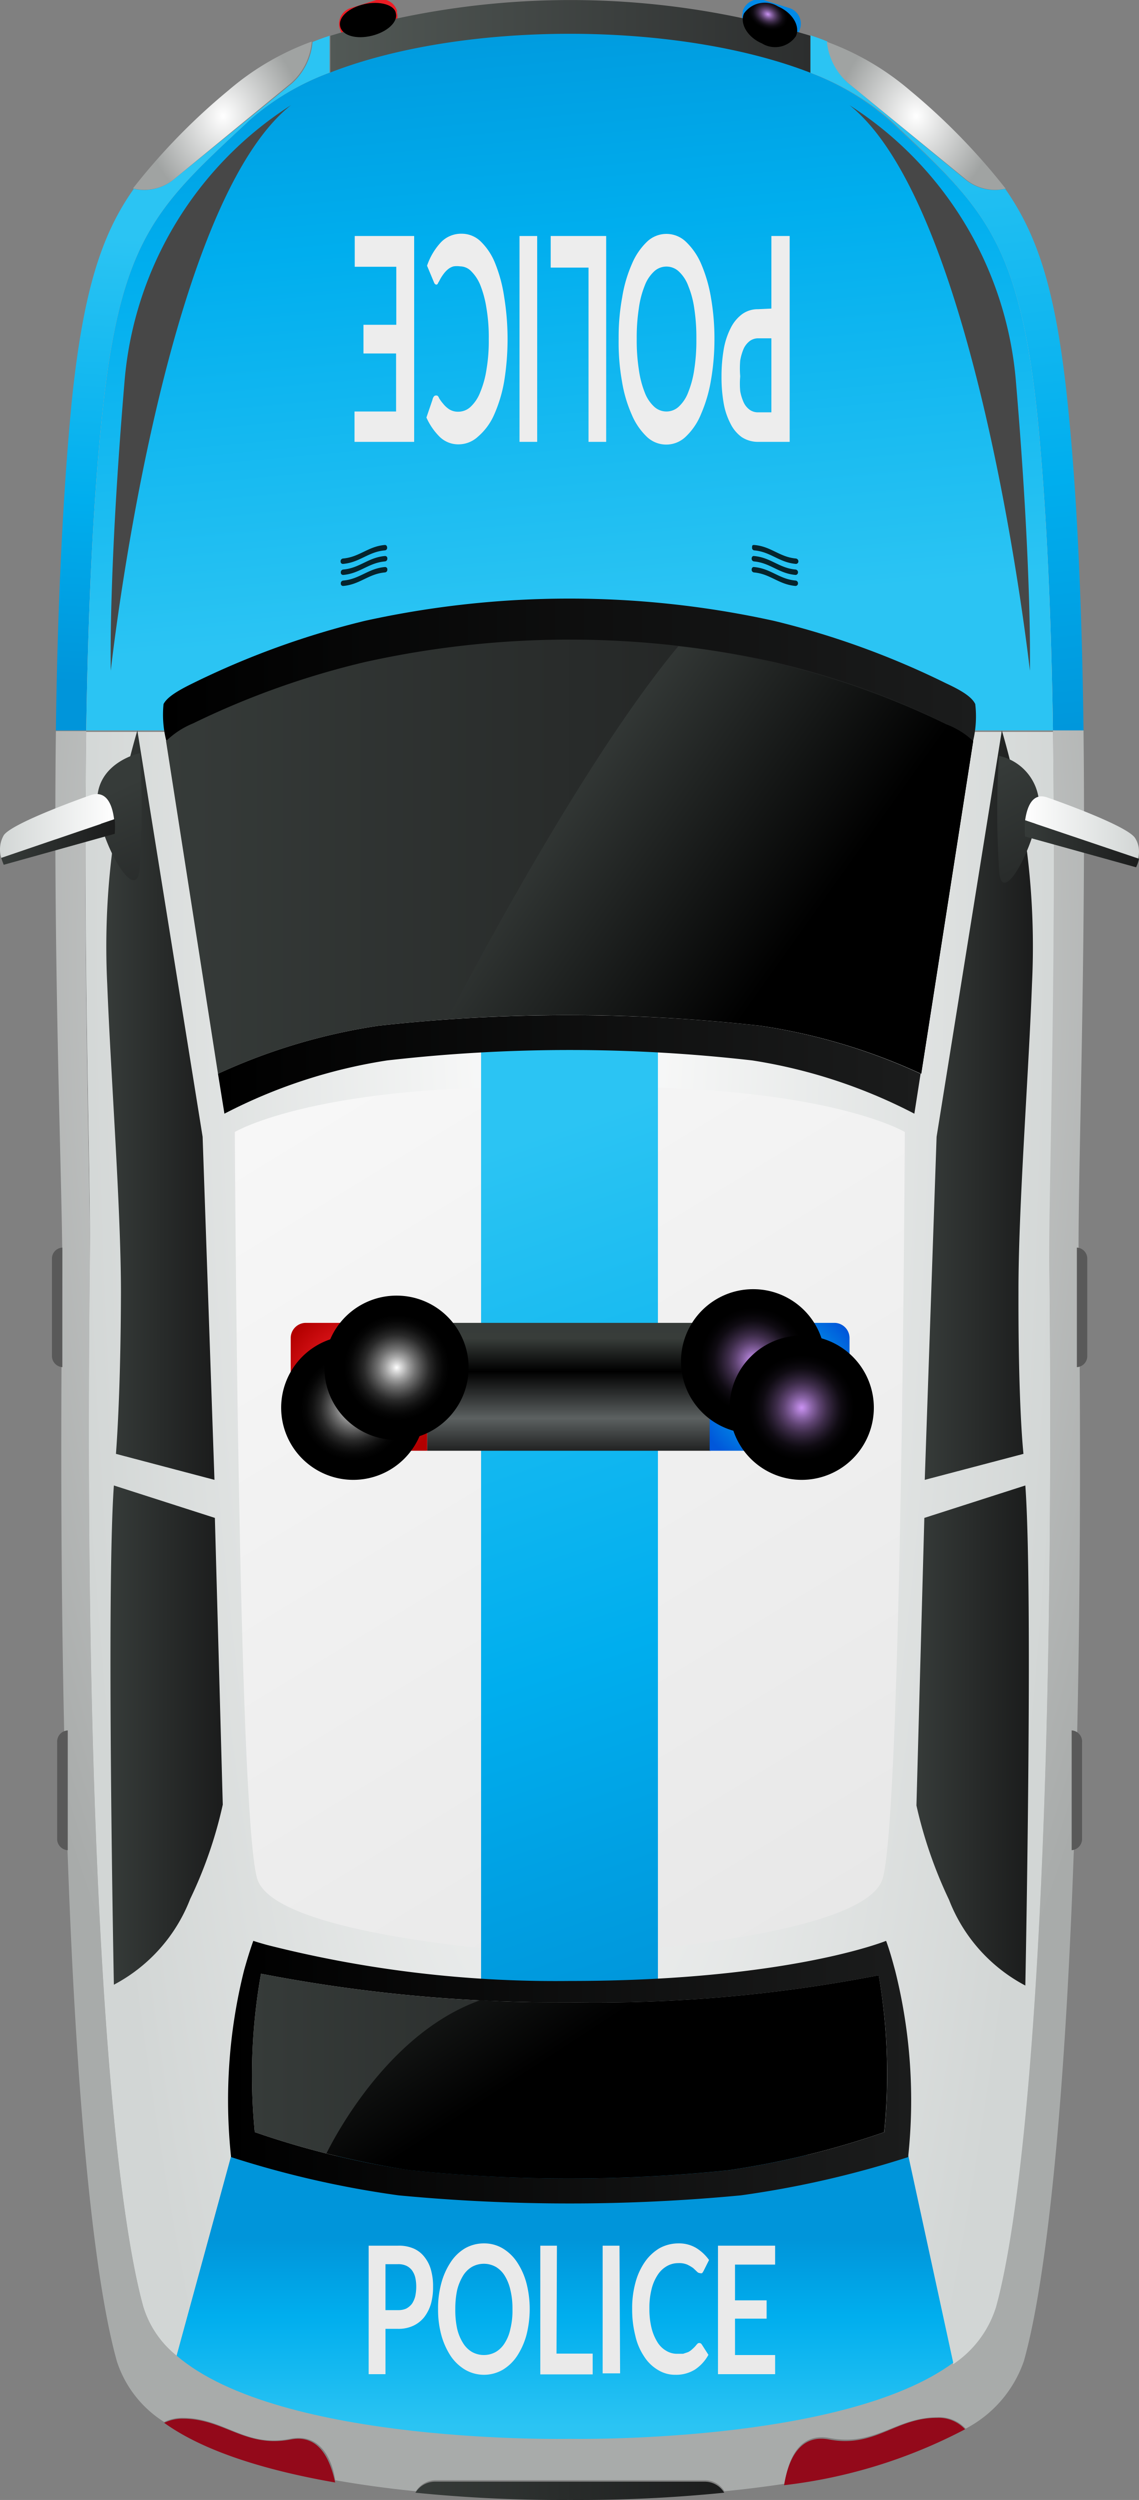 <svg xmlns="http://www.w3.org/2000/svg" xmlns:xlink="http://www.w3.org/1999/xlink" viewBox="0 0 54.81 120.23"><rect x="0" y="0" width="54.81" height="120.23" fill="#808080" stroke="none"/><defs><style>.cls-1{isolation:isolate;}.cls-2{fill:#ed1c24;}.cls-3{fill:#008ae8;}.cls-4{fill:url(#linear-gradient);}.cls-5{fill:url(#linear-gradient-2);}.cls-6{fill:url(#radial-gradient);}.cls-7{fill:url(#linear-gradient-3);}.cls-8{fill:url(#radial-gradient-2);}.cls-9{fill:url(#radial-gradient-3);}.cls-10{fill:url(#radial-gradient-4);}.cls-11{fill:url(#linear-gradient-4);}.cls-12{fill:url(#linear-gradient-5);}.cls-13{fill:url(#linear-gradient-6);}.cls-14{fill:url(#linear-gradient-7);}.cls-15{fill:url(#linear-gradient-8);}.cls-16{fill:url(#linear-gradient-9);}.cls-17{fill:url(#linear-gradient-10);}.cls-18{fill:url(#linear-gradient-11);}.cls-19{fill:url(#linear-gradient-12);}.cls-20{fill:url(#radial-gradient-5);}.cls-21{fill:url(#radial-gradient-6);}.cls-22{fill:#93091a;}.cls-23,.cls-25,.cls-38{mix-blend-mode:screen;}.cls-23{fill:url(#linear-gradient-13);}.cls-24{fill:url(#linear-gradient-14);}.cls-25{fill:#474747;}.cls-26{fill:url(#linear-gradient-15);}.cls-27{fill:url(#linear-gradient-16);}.cls-28{fill:url(#linear-gradient-17);}.cls-29{fill:url(#linear-gradient-18);}.cls-30{fill:url(#linear-gradient-19);}.cls-31{fill:url(#linear-gradient-20);}.cls-32{fill:url(#linear-gradient-21);}.cls-33{fill:#595959;}.cls-34{fill:url(#linear-gradient-22);}.cls-35{fill:url(#linear-gradient-23);}.cls-36{fill:#05242d;}.cls-37{fill:url(#linear-gradient-24);}.cls-38{fill:url(#linear-gradient-25);}.cls-39{fill:url(#radial-gradient-7);}.cls-40{fill:url(#linear-gradient-26);}.cls-41{fill:url(#radial-gradient-8);}.cls-42,.cls-43,.cls-45,.cls-46,.cls-47,.cls-48{mix-blend-mode:color-dodge;}.cls-42{fill:url(#radial-gradient-9);}.cls-43{fill:url(#radial-gradient-10);}.cls-44{fill:#ededed;}.cls-45{fill:url(#radial-gradient-11);}.cls-46{fill:url(#radial-gradient-12);}.cls-47{fill:url(#radial-gradient-13);}.cls-48{fill:url(#radial-gradient-14);}.cls-49{fill:#eaeaea;}</style><linearGradient id="linear-gradient" x1="15.86" y1="3.77" x2="38.96" y2="3.77" gradientUnits="userSpaceOnUse"><stop offset="0" stop-color="#525956"/><stop offset="1" stop-color="#2c2e2e"/></linearGradient><linearGradient id="linear-gradient-2" x1="48.14" y1="36.52" x2="44.4" y2="4.89" gradientUnits="userSpaceOnUse"><stop offset="0" stop-color="#0095da"/><stop offset="0.41" stop-color="#00aeee"/><stop offset="1" stop-color="#2bc4f3"/></linearGradient><radialGradient id="radial-gradient" cx="27.41" cy="-3931.43" r="30.26" gradientTransform="translate(0 9206.37) scale(1 2.33)" gradientUnits="userSpaceOnUse"><stop offset="0" stop-color="#f7f7f7"/><stop offset="1" stop-color="#a8abaa"/></radialGradient><linearGradient id="linear-gradient-3" x1="9.59" y1="11.64" x2="8.28" y2="33.17" gradientUnits="userSpaceOnUse"><stop offset="0" stop-color="#2bc4f3"/><stop offset="0.59" stop-color="#00aeee"/><stop offset="1" stop-color="#0095da"/></linearGradient><radialGradient id="radial-gradient-2" cx="27.41" cy="-3931.43" r="30.26" xlink:href="#radial-gradient"/><radialGradient id="radial-gradient-3" cx="27.41" cy="-5782.97" r="24.2" gradientTransform="translate(0 24853.83) scale(1 4.29)" gradientUnits="userSpaceOnUse"><stop offset="0" stop-color="#fff"/><stop offset="1" stop-color="#d2d6d5"/></radialGradient><radialGradient id="radial-gradient-4" cx="27.41" cy="-3931.43" r="30.26" xlink:href="#radial-gradient"/><linearGradient id="linear-gradient-4" x1="27.23" y1="29.67" x2="24.34" y2="-1.73" xlink:href="#linear-gradient-3"/><linearGradient id="linear-gradient-5" x1="7.82" y1="32.24" x2="47" y2="32.24" gradientUnits="userSpaceOnUse"><stop offset="0"/><stop offset="1" stop-color="#1b1c1c"/></linearGradient><linearGradient id="linear-gradient-6" x1="7.99" y1="41.22" x2="46.83" y2="41.22" gradientUnits="userSpaceOnUse"><stop offset="0" stop-color="#363b39"/><stop offset="1" stop-color="#1b1c1c"/></linearGradient><linearGradient id="linear-gradient-7" x1="27.19" y1="116.69" x2="27.19" y2="107.71" xlink:href="#linear-gradient-3"/><linearGradient id="linear-gradient-8" x1="12.13" y1="99.84" x2="42.7" y2="99.84" xlink:href="#linear-gradient-6"/><linearGradient id="linear-gradient-9" x1="5.13" y1="53.15" x2="10.32" y2="53.15" xlink:href="#linear-gradient-6"/><linearGradient id="linear-gradient-10" x1="44.5" y1="53.15" x2="49.69" y2="53.15" xlink:href="#linear-gradient-6"/><linearGradient id="linear-gradient-11" x1="5.31" y1="83.47" x2="10.72" y2="83.47" xlink:href="#linear-gradient-6"/><linearGradient id="linear-gradient-12" x1="44.1" y1="83.47" x2="49.51" y2="83.47" xlink:href="#linear-gradient-6"/><radialGradient id="radial-gradient-5" cx="10.74" cy="22.53" r="3.73" gradientTransform="translate(0 -20.78) scale(1 1.17)" gradientUnits="userSpaceOnUse"><stop offset="0" stop-color="#fff"/><stop offset="1" stop-color="#a0a3a2"/></radialGradient><radialGradient id="radial-gradient-6" cx="44.09" cy="22.53" r="3.73" xlink:href="#radial-gradient-5"/><linearGradient id="linear-gradient-13" x1="26.96" y1="37.16" x2="38.36" y2="45.27" gradientUnits="userSpaceOnUse"><stop offset="0" stop-color="#363b39"/><stop offset="1"/></linearGradient><linearGradient id="linear-gradient-14" x1="15.71" y1="52.34" x2="61.1" y2="126.85" gradientUnits="userSpaceOnUse"><stop offset="0" stop-color="#f7f7f7"/><stop offset="1" stop-color="#dbdbdb"/></linearGradient><linearGradient id="linear-gradient-15" x1="21.62" y1="56" x2="35.16" y2="95.41" xlink:href="#linear-gradient-3"/><linearGradient id="linear-gradient-16" x1="47.5" y1="37.12" x2="52.15" y2="46.12" xlink:href="#linear-gradient-6"/><linearGradient id="linear-gradient-17" x1="49.28" y1="39.8" x2="54.81" y2="39.8" gradientTransform="matrix(1, 0, 0, 1, 0, 0)" xlink:href="#radial-gradient-3"/><linearGradient id="linear-gradient-18" x1="49.28" y1="40.58" x2="54.81" y2="40.58" xlink:href="#linear-gradient-6"/><linearGradient id="linear-gradient-19" x1="5.71" y1="37.87" x2="9.77" y2="46.77" xlink:href="#linear-gradient-6"/><linearGradient id="linear-gradient-20" y1="39.72" x2="5.53" y2="39.72" gradientUnits="userSpaceOnUse"><stop offset="0" stop-color="#d2d6d5"/><stop offset="1" stop-color="#fff"/></linearGradient><linearGradient id="linear-gradient-21" x1="0" y1="40.49" x2="5.53" y2="40.49" xlink:href="#linear-gradient-6"/><linearGradient id="linear-gradient-22" x1="10.98" y1="99.64" x2="43.85" y2="99.64" xlink:href="#linear-gradient-5"/><linearGradient id="linear-gradient-23" x1="10.49" y1="51.19" x2="44.33" y2="51.19" xlink:href="#linear-gradient-5"/><linearGradient id="linear-gradient-24" x1="19.97" y1="119.79" x2="34.83" y2="119.79" xlink:href="#linear-gradient-6"/><linearGradient id="linear-gradient-25" x1="20.68" y1="86.51" x2="28.12" y2="97.94" xlink:href="#linear-gradient-13"/><radialGradient id="radial-gradient-7" cx="17.27" cy="66.7" r="4.05" gradientUnits="userSpaceOnUse"><stop offset="0" stop-color="#f37e5f"/><stop offset="0.39" stop-color="#ec1c24"/><stop offset="1" stop-color="#b30000"/></radialGradient><linearGradient id="linear-gradient-26" x1="27.37" y1="63.31" x2="27.37" y2="69.93" gradientUnits="userSpaceOnUse"><stop offset="0" stop-color="#363b39"/><stop offset="0.16" stop-color="#383d3a"/><stop offset="0.4"/><stop offset="0.74" stop-color="#5c6161"/><stop offset="1" stop-color="#1b1c1c"/></linearGradient><radialGradient id="radial-gradient-8" cx="37.53" cy="66.7" r="4.18" gradientUnits="userSpaceOnUse"><stop offset="0" stop-color="#2bc4f3"/><stop offset="0.35" stop-color="#00aeee"/><stop offset="1" stop-color="#0057da"/></radialGradient><radialGradient id="radial-gradient-9" cx="-139.19" cy="-197.55" r="1.26" gradientTransform="matrix(1.29, 0.56, -0.4, 0.92, 137.49, 260.38)" gradientUnits="userSpaceOnUse"><stop offset="0" stop-color="#ca92f3"/><stop offset="0.03" stop-color="#b986de"/><stop offset="0.11" stop-color="#8863a4"/><stop offset="0.19" stop-color="#5f4472"/><stop offset="0.27" stop-color="#3d2c49"/><stop offset="0.35" stop-color="#221929"/><stop offset="0.42" stop-color="#0f0b12"/><stop offset="0.5" stop-color="#040305"/><stop offset="0.56"/></radialGradient><radialGradient id="radial-gradient-10" cx="-268.45" cy="93.71" r="0.79" gradientTransform="matrix(2.2, -0.51, 0.29, 1.24, 580.48, -253.4)" gradientUnits="userSpaceOnUse"><stop offset="0" stop-color="#fff"/><stop offset="0.04" stop-color="#dedede"/><stop offset="0.12" stop-color="#a4a4a4"/><stop offset="0.2" stop-color="#727272"/><stop offset="0.28" stop-color="#494949"/><stop offset="0.35" stop-color="#292929"/><stop offset="0.43" stop-color="#121212"/><stop offset="0.5" stop-color="#050505"/><stop offset="0.56"/></radialGradient><radialGradient id="radial-gradient-11" cx="36.25" cy="65.42" r="4.51" gradientTransform="matrix(1, 0, 0, 1, 0, 0)" xlink:href="#radial-gradient-9"/><radialGradient id="radial-gradient-12" cx="38.58" cy="67.7" r="4.51" gradientTransform="matrix(1, 0, 0, 1, 0, 0)" xlink:href="#radial-gradient-9"/><radialGradient id="radial-gradient-13" cx="17" cy="67.7" r="4.51" gradientTransform="matrix(1, 0, 0, 1, 0, 0)" xlink:href="#radial-gradient-10"/><radialGradient id="radial-gradient-14" cx="19.09" cy="65.77" r="4.51" gradientTransform="matrix(1, 0, 0, 1, 0, 0)" xlink:href="#radial-gradient-10"/></defs><title>Enemy Car 3</title><g class="cls-1"><g id="Слой_2" data-name="Слой 2"><g id="Layer_1" data-name="Layer 1"><path class="cls-2" d="M19.09.57a.79.79,0,0,1-.54,1l-1.2.35a.81.81,0,0,1-1-.54h0a.8.8,0,0,1,.55-1L18.11,0a.79.79,0,0,1,1,.54Z"/><path class="cls-3" d="M35.75.57a.8.8,0,0,0,.55,1l1.2.35a.79.79,0,0,0,1-.54h0a.79.79,0,0,0-.54-1L36.74,0a.81.81,0,0,0-1,.54Z"/><path class="cls-4" d="M39,7.55V1.72a39.69,39.69,0,0,0-23.1,0V7.55Z"/><path class="cls-5" d="M49.94,20.2c.44,4.43.65,9.68.73,14.93h1.47c-.07-5.55-.28-11.12-.77-15.8-.55-5.3-1.42-8-3-10.25a2.23,2.23,0,0,1-1.93-.46L40.82,4a3.06,3.06,0,0,1-1-2c-.26-.11-.54-.21-.82-.3V3.5a12.43,12.43,0,0,1,3.85,2.29C47.24,9.92,49,11.39,49.94,20.2Z"/><path class="cls-6" d="M52.14,35.13H50.67c.16,10.77-.21,21.52-.18,25,.31,27.9-.94,44.88-2.56,50.75a5.14,5.14,0,0,1-2.06,2.75l-2.17-10H11.12L8.5,113.29a4.79,4.79,0,0,1-1.61-2.38C5.27,105,4,88.06,4.33,60.16c0-3.51-.34-14.26-.18-25H2.69C2.55,46.22,3,57.23,3,60.85c-.32,29,.91,46.62,2.63,52.73a5.42,5.42,0,0,0,2.27,2.9,2,2,0,0,1,.9-.2c2,0,3,1.46,5.2,1,1.47-.27,2,1.08,2.13,2,1.32.23,2.64.41,3.89.53a1.11,1.11,0,0,1,.92-.53h13a1.09,1.09,0,0,1,.92.53c.94-.09,1.91-.21,2.9-.36.14-1,.6-2.49,2.16-2.2,2.22.42,3.19-1,5.2-1a1.73,1.73,0,0,1,1.35.55,5.8,5.8,0,0,0,2.8-3.25c1.72-6.11,3-23.75,2.64-52.73C51.84,57.23,52.27,46.22,52.14,35.13Z"/><path class="cls-7" d="M4.89,20.2C5.78,11.39,7.58,9.92,12,5.79A12.38,12.38,0,0,1,15.86,3.5V1.72c-.28.09-.55.19-.82.3a3,3,0,0,1-1,2L8.37,8.62a2.25,2.25,0,0,1-1.93.46C4.88,11.28,4,14,3.45,19.33,3,24,2.76,29.58,2.69,35.13H4.15C4.23,29.88,4.44,24.63,4.89,20.2Z"/><path class="cls-8" d="M4.33,60.16C4,88.06,5.27,105,6.89,110.91a4.79,4.79,0,0,0,1.61,2.38l2.62-9.59H43.7l2.17,10a5.14,5.14,0,0,0,2.06-2.75c1.62-5.87,2.87-22.85,2.56-50.75,0-3.51.34-14.26.18-25H4.15C4,45.9,4.37,56.65,4.33,60.16Z"/><path class="cls-9" d="M4.33,60.16C4,88.06,5.27,105,6.89,110.91a4.79,4.79,0,0,0,1.61,2.38l2.62-9.59H43.7l2.17,10a5.14,5.14,0,0,0,2.06-2.75c1.62-5.87,2.87-22.85,2.56-50.75,0-3.51.34-14.26.18-25H4.15C4,45.9,4.37,56.65,4.33,60.16Z"/><path class="cls-10" d="M4.89,20.2c-.45,4.43-.66,9.68-.74,14.93H50.67c-.08-5.25-.29-10.5-.73-14.93-.9-8.81-2.7-10.28-7.13-14.41A12.43,12.43,0,0,0,39,3.5V7.55H15.86v-4A12.38,12.38,0,0,0,12,5.79C7.58,9.92,5.78,11.39,4.89,20.2Z"/><path class="cls-11" d="M49.94,20.2c-.9-8.81-2.7-10.28-7.13-14.41A12.43,12.43,0,0,0,39,3.5C32.56,1,22.26,1,15.86,3.5A12.38,12.38,0,0,0,12,5.79C7.58,9.92,5.78,11.39,4.89,20.2c-.45,4.43-.66,9.68-.74,14.93H50.67C50.59,29.88,50.38,24.63,49.94,20.2Z"/><path class="cls-12" d="M9.29,34.83a39.68,39.68,0,0,1,8.27-2.95,45.46,45.46,0,0,1,19.7,0,39.45,39.45,0,0,1,8.27,2.95,3.87,3.87,0,0,1,1.3.85v-.06a5.08,5.08,0,0,0,.1-1.76c-.16-.33-.61-.63-1.41-1a39.9,39.9,0,0,0-8.27-3,45.77,45.77,0,0,0-19.7,0,40.13,40.13,0,0,0-8.27,3c-.8.39-1.25.69-1.41,1A5.08,5.08,0,0,0,8,35.62v.06A4.1,4.1,0,0,1,9.29,34.83Z"/><path class="cls-13" d="M18.22,49.33a83.06,83.06,0,0,1,18.38,0,28.42,28.42,0,0,1,7.73,2.31l2.5-16a3.87,3.87,0,0,0-1.3-.85,39.45,39.45,0,0,0-8.27-2.95,45.46,45.46,0,0,0-19.7,0,39.68,39.68,0,0,0-8.27,2.95,4.1,4.1,0,0,0-1.3.85l2.5,16A28.54,28.54,0,0,1,18.22,49.33Z"/><path class="cls-14" d="M11.12,103.7,8.5,113.29c5,4.3,18.91,4,18.91,4s13.14.26,18.46-3.66l-2.17-10Z"/><path class="cls-15" d="M12.56,94.92a27.72,27.72,0,0,0-.3,7.62,41.11,41.11,0,0,0,7.49,1.83,74,74,0,0,0,15.32,0,40.82,40.82,0,0,0,7.49-1.83A27.71,27.71,0,0,0,42.28,95,71.48,71.48,0,0,1,27.41,96.3,75.19,75.19,0,0,1,12.56,94.92Z"/><path class="cls-16" d="M5.58,69.92l4.74,1.25-.57-16.5L6.61,35.13a36.88,36.88,0,0,0-1.45,12.2c.18,4.54.66,10.8.66,14.83C5.81,66,5.68,68.58,5.58,69.92Z"/><path class="cls-17" d="M49.25,69.92,44.5,71.17l.57-16.5,3.14-19.54a36.88,36.88,0,0,1,1.45,12.2c-.17,4.54-.66,10.8-.65,14.83C49,66,49.12,68.62,49.25,69.92Z"/><path class="cls-18" d="M5.48,71.44,10.34,73l.38,13.79a20.8,20.8,0,0,1-1.57,4.54,7.87,7.87,0,0,1-3.67,4.12S5.11,76.61,5.48,71.44Z"/><path class="cls-19" d="M49.34,71.44,44.48,73,44.1,86.83a21.52,21.52,0,0,0,1.57,4.54,7.87,7.87,0,0,0,3.67,4.12S49.72,76.61,49.34,71.44Z"/><path class="cls-20" d="M8.37,8.62,14,4a3,3,0,0,0,1-2,12.92,12.92,0,0,0-4,2.34,30.27,30.27,0,0,0-4.6,4.72A2.25,2.25,0,0,0,8.37,8.62Z"/><path class="cls-21" d="M40.82,4l5.64,4.61a2.23,2.23,0,0,0,1.93.46,30.74,30.74,0,0,0-4.6-4.72,13,13,0,0,0-4-2.34A3.06,3.06,0,0,0,40.82,4Z"/><path class="cls-22" d="M14,117.32c-2.22.42-3.2-1-5.2-1a2,2,0,0,0-.9.2c2,1.44,5.12,2.33,8.23,2.87C15.91,118.4,15.42,117.05,14,117.32Z"/><path class="cls-22" d="M39.89,117.32c-1.56-.29-2,1.25-2.16,2.2a24.84,24.84,0,0,0,8.71-2.69,1.73,1.73,0,0,0-1.35-.55C43.08,116.28,42.11,117.74,39.89,117.32Z"/><path class="cls-23" d="M45.53,34.83a39.45,39.45,0,0,0-8.27-2.95,35.53,35.53,0,0,0-4.62-.8c-4.16,5-9.08,14.07-11.1,17.91a85.47,85.47,0,0,1,15.06.34,28.42,28.42,0,0,1,7.73,2.31l2.5-16A3.87,3.87,0,0,0,45.53,34.83Z"/><path class="cls-24" d="M27.41,52.3C15.35,52,11.3,54.44,11.3,54.44s.15,32.65,1.07,35.89c.62,2.2,8.22,3.18,13.05,3.58h4c4.83-.4,12.43-1.38,13.06-3.58.92-3.24,1.06-35.89,1.06-35.89S39.48,52,27.41,52.3Z"/><path class="cls-25" d="M14,5.06a17.47,17.47,0,0,0-8,13.2c-.79,9.3-.67,14-.67,14S7.77,10,14,5.06Z"/><rect class="cls-26" x="23.15" y="49.53" width="8.51" height="46.59"/><path class="cls-25" d="M40.88,5.06a17.47,17.47,0,0,1,8,13.2c.79,9.3.68,14,.68,14S47.1,10,40.88,5.06Z"/><path class="cls-27" d="M48.07,36.35A2.45,2.45,0,0,1,50,38.57c0,1.8-1.89,5.45-1.93,3.14A43.3,43.3,0,0,1,48.07,36.35Z"/><path class="cls-28" d="M54.62,40.3c-.41-.63-4.2-1.94-4.2-1.94-.75-.28-1,.47-1.09,1.09l5.43,1.85A1.22,1.22,0,0,0,54.62,40.3Z"/><path class="cls-29" d="M49.33,39.45a5.11,5.11,0,0,0,0,.78l5.34,1.48a1.71,1.71,0,0,0,.14-.41Z"/><path class="cls-30" d="M6.73,36.22s-2,.42-2.05,2.22,2,5.46,2.05,3.15A41.5,41.5,0,0,0,6.73,36.22Z"/><path class="cls-31" d="M4.39,38.23S.6,39.55.18,40.17a1.39,1.39,0,0,0-.12,1.09L5.49,39.4C5.41,38.76,5.16,38,4.39,38.23Z"/><path class="cls-32" d="M.06,41.26c.06.19.12.33.12.33L5.52,40.1a4.06,4.06,0,0,0,0-.7Z"/><path class="cls-33" d="M3,60a.53.53,0,0,0-.5.55v4.64a.54.54,0,0,0,.5.56Z"/><path class="cls-33" d="M3.26,83.22a.54.54,0,0,0-.51.56v4.64a.54.54,0,0,0,.51.56Z"/><path class="cls-34" d="M43.08,94.79c-.13-.48-.27-1-.44-1.45,0,0-.22.09-.67.23-1.63.51-6.32,1.7-14.56,1.7a56.37,56.37,0,0,1-14.55-1.73c-.44-.12-.67-.2-.67-.2-.17.47-.31.94-.44,1.4a25.72,25.72,0,0,0-.63,9,47.33,47.33,0,0,0,8.06,1.84,87.14,87.14,0,0,0,16.47,0,47.35,47.35,0,0,0,8.05-1.84A25.57,25.57,0,0,0,43.08,94.79Zm-.52,7.75a40.82,40.82,0,0,1-7.49,1.83,74,74,0,0,1-15.32,0,41.11,41.11,0,0,1-7.49-1.83,27.72,27.72,0,0,1,.3-7.62A75.19,75.19,0,0,0,27.41,96.3,71.48,71.48,0,0,0,42.28,95,27.71,27.71,0,0,1,42.56,102.54Z"/><path class="cls-33" d="M51.82,60a.53.53,0,0,1,.5.55v4.64a.53.53,0,0,1-.5.56Z"/><path class="cls-35" d="M18.22,49.33a28.54,28.54,0,0,0-7.73,2.31l.31,1.92A25.31,25.31,0,0,1,18.62,51a77.22,77.22,0,0,1,17.59,0A25.31,25.31,0,0,1,44,53.56l.3-1.92a28.42,28.42,0,0,0-7.73-2.31A83.06,83.06,0,0,0,18.22,49.33Z"/><path class="cls-33" d="M51.57,83.22a.53.53,0,0,1,.5.56v4.64a.54.54,0,0,1-.5.56Z"/><path class="cls-36" d="M16.51,27.12c.8-.07,1.21-.58,2-.65a.12.12,0,0,0,.12-.13c0-.08-.05-.14-.12-.13-.8.07-1.21.58-2,.65a.13.13,0,0,0-.12.14A.11.11,0,0,0,16.51,27.12Z"/><path class="cls-36" d="M18.52,26.74c-.8.07-1.21.58-2,.65a.13.13,0,0,0-.12.14.11.11,0,0,0,.12.12c.8-.07,1.21-.58,2-.65a.13.13,0,0,0,.12-.14A.11.11,0,0,0,18.52,26.74Z"/><path class="cls-36" d="M18.52,27.27c-.8.07-1.21.58-2,.65a.13.13,0,0,0-.12.14.11.11,0,0,0,.12.12c.8-.07,1.21-.58,2-.65a.13.13,0,0,0,.12-.14A.11.11,0,0,0,18.52,27.27Z"/><path class="cls-36" d="M38.3,27.12c-.81-.07-1.21-.58-2-.65a.12.12,0,0,1-.11-.13c0-.08,0-.14.11-.13.81.07,1.21.58,2,.65a.14.14,0,0,1,.12.14A.12.12,0,0,1,38.3,27.12Z"/><path class="cls-36" d="M36.28,26.74c.81.07,1.21.58,2,.65a.13.13,0,0,1,.12.14.12.12,0,0,1-.12.12c-.81-.07-1.21-.58-2-.65a.13.13,0,0,1-.11-.14C36.17,26.79,36.22,26.73,36.28,26.74Z"/><path class="cls-36" d="M36.28,27.27c.81.07,1.21.58,2,.65a.13.13,0,0,1,.12.14.12.12,0,0,1-.12.12c-.81-.07-1.21-.58-2-.65a.13.13,0,0,1-.11-.14C36.17,27.32,36.22,27.26,36.28,27.27Z"/><path class="cls-37" d="M33.91,119.35h-13a1.11,1.11,0,0,0-.92.53,70.6,70.6,0,0,0,7.44.35,70.23,70.23,0,0,0,7.42-.35A1.09,1.09,0,0,0,33.91,119.35Z"/><path class="cls-38" d="M42.28,95A71.48,71.48,0,0,1,27.41,96.3c-1.51,0-2.94,0-4.28-.11-4.24,1.49-6.82,6.17-7.42,7.37,1.14.28,2.51.58,4,.81a74,74,0,0,0,15.32,0,40.82,40.82,0,0,0,7.49-1.83A27.71,27.71,0,0,0,42.28,95Z"/><path class="cls-39" d="M14.71,63.62a.73.73,0,0,0-.72.73v4.7a.72.72,0,0,0,.72.72h5.85V63.62Z"/><rect class="cls-40" x="20.56" y="63.62" width="13.63" height="6.15"/><path class="cls-41" d="M40.15,63.62h-6v6.15h6a.73.73,0,0,0,.73-.72v-4.7A.73.73,0,0,0,40.15,63.62Z"/><path class="cls-42" d="M38.3,1.74a1.21,1.21,0,0,1-1.63.35c-.7-.3-1.08-.95-.87-1.44A1.22,1.22,0,0,1,37.44.31C38.13.61,38.52,1.25,38.3,1.74Z"/><path class="cls-43" d="M19.05.65c.1.41-.42.89-1.16,1.07s-1.42,0-1.52-.45S16.79.37,17.53.2,19,.23,19.05.65Z"/><path class="cls-44" d="M37.12,14.84V11.35H38v9.9H36.48a1.41,1.41,0,0,1-.79-.23,1.75,1.75,0,0,1-.54-.65,3.36,3.36,0,0,1-.33-1,7.19,7.19,0,0,1-.1-1.27,7.66,7.66,0,0,1,.11-1.32,3.56,3.56,0,0,1,.33-1,1.86,1.86,0,0,1,.55-.67,1.28,1.28,0,0,1,.77-.24Zm0,1.43h-.64a.68.68,0,0,0-.4.13,1,1,0,0,0-.29.36,2.51,2.51,0,0,0-.17.58,4.4,4.4,0,0,0,0,.76,3.89,3.89,0,0,0,0,.71,2.24,2.24,0,0,0,.17.55.92.92,0,0,0,.29.35.68.68,0,0,0,.4.12h.64Z"/><path class="cls-44" d="M29.77,16.3a10.54,10.54,0,0,1,.17-2,6.53,6.53,0,0,1,.47-1.61,3.18,3.18,0,0,1,.72-1.06,1.35,1.35,0,0,1,1.88,0,3.2,3.2,0,0,1,.73,1.06,7,7,0,0,1,.47,1.61,11.42,11.42,0,0,1,.17,2,11.53,11.53,0,0,1-.17,2,6.9,6.9,0,0,1-.47,1.6A3.1,3.1,0,0,1,33,21a1.35,1.35,0,0,1-1.88,0,3.18,3.18,0,0,1-.72-1.06,6.45,6.45,0,0,1-.47-1.6A10.64,10.64,0,0,1,29.77,16.3Zm.87,0a9.13,9.13,0,0,0,.1,1.46,4.75,4.75,0,0,0,.28,1.1,1.8,1.8,0,0,0,.45.69.87.87,0,0,0,1.2,0,1.8,1.8,0,0,0,.45-.69,4.72,4.72,0,0,0,.29-1.1,9.13,9.13,0,0,0,.1-1.46,9.22,9.22,0,0,0-.1-1.46,4.5,4.5,0,0,0-.29-1.09,1.8,1.8,0,0,0-.45-.69.87.87,0,0,0-1.2,0,1.8,1.8,0,0,0-.45.69,4.53,4.53,0,0,0-.28,1.09A9.22,9.22,0,0,0,30.64,16.3Z"/><path class="cls-44" d="M28.32,12.87H26.5V11.35h2.67v9.9h-.85Z"/><path class="cls-44" d="M25,11.35h.85v9.9H25Z"/><path class="cls-44" d="M21,13.69s-.08,0-.12-.12l-.33-.79a3.11,3.11,0,0,1,.68-1.14,1.35,1.35,0,0,1,1-.4,1.31,1.31,0,0,1,.91.38,3,3,0,0,1,.69,1.05,7,7,0,0,1,.43,1.6,12.7,12.7,0,0,1,0,4.08,6.8,6.8,0,0,1-.48,1.59A2.94,2.94,0,0,1,23,21a1.38,1.38,0,0,1-.94.37,1.28,1.28,0,0,1-.89-.35,3.06,3.06,0,0,1-.65-.94l.29-.85a.39.39,0,0,1,.06-.15.13.13,0,0,1,.11-.06c.05,0,.1,0,.15.13a1.88,1.88,0,0,0,.19.26,1.26,1.26,0,0,0,.29.27.79.79,0,0,0,.45.12.86.86,0,0,0,.59-.24,1.89,1.89,0,0,0,.46-.7,4.61,4.61,0,0,0,.3-1.09,8.11,8.11,0,0,0,.11-1.46,8.27,8.27,0,0,0-.11-1.48,5.12,5.12,0,0,0-.29-1.1,2,2,0,0,0-.44-.68.75.75,0,0,0-.54-.24,1.06,1.06,0,0,0-.31,0,.71.71,0,0,0-.26.13,1.22,1.22,0,0,0-.22.23,2,2,0,0,0-.21.34l-.06.1A.1.1,0,0,1,21,13.69Z"/><path class="cls-44" d="M17.06,21.25V19.79h2V17H17.49V15.62h1.58V12.83h-2V11.35h2.86v9.9Z"/><path class="cls-45" d="M39.71,65.42A3.47,3.47,0,1,1,36.25,62,3.46,3.46,0,0,1,39.71,65.42Z"/><path class="cls-46" d="M42.05,67.7a3.47,3.47,0,1,1-3.47-3.47A3.47,3.47,0,0,1,42.05,67.7Z"/><path class="cls-47" d="M20.47,67.7A3.47,3.47,0,1,1,17,64.23,3.48,3.48,0,0,1,20.47,67.7Z"/><path class="cls-48" d="M22.55,65.77a3.47,3.47,0,1,1-3.46-3.46A3.46,3.46,0,0,1,22.55,65.77Z"/><path class="cls-49" d="M18.55,112v2.18h-.81V108h1.41a1.78,1.78,0,0,1,.76.14,1.32,1.32,0,0,1,.52.41,1.72,1.72,0,0,1,.31.62,2.87,2.87,0,0,1,.1.8,3,3,0,0,1-.1.82,2,2,0,0,1-.32.64,1.46,1.46,0,0,1-.53.42,1.68,1.68,0,0,1-.74.15Zm0-.9h.6a.94.94,0,0,0,.39-.07.89.89,0,0,0,.28-.23,1.19,1.19,0,0,0,.16-.36,2.26,2.26,0,0,0,.05-.47,2,2,0,0,0-.05-.45,1,1,0,0,0-.16-.34.74.74,0,0,0-.28-.22.94.94,0,0,0-.39-.07h-.6Z"/><path class="cls-49" d="M25.49,111.05a5.05,5.05,0,0,1-.16,1.26,3.53,3.53,0,0,1-.45,1,2.17,2.17,0,0,1-.69.66,1.81,1.81,0,0,1-1.8,0,2.2,2.2,0,0,1-.7-.66,3.53,3.53,0,0,1-.45-1,4.63,4.63,0,0,1-.16-1.26,4.53,4.53,0,0,1,.16-1.26,3.41,3.41,0,0,1,.45-1,2.12,2.12,0,0,1,.7-.67,1.83,1.83,0,0,1,.9-.23,1.73,1.73,0,0,1,.9.24,2.17,2.17,0,0,1,.69.66,3.41,3.41,0,0,1,.45,1A4.93,4.93,0,0,1,25.49,111.05Zm-.83,0a3.71,3.71,0,0,0-.1-.92,2.2,2.2,0,0,0-.27-.68,1.26,1.26,0,0,0-.43-.43,1.18,1.18,0,0,0-1.15,0,1.26,1.26,0,0,0-.43.43,2.48,2.48,0,0,0-.28.68,4.28,4.28,0,0,0-.09.92A4.19,4.19,0,0,0,22,112a2.24,2.24,0,0,0,.28.68,1.26,1.26,0,0,0,.43.43,1.18,1.18,0,0,0,1.15,0,1.26,1.26,0,0,0,.43-.43,2,2,0,0,0,.27-.68A3.62,3.62,0,0,0,24.66,111.05Z"/><path class="cls-49" d="M26.78,113.19h1.74v1H26V108h.8Z"/><path class="cls-49" d="M29.84,114.14H29V108h.81Z"/><path class="cls-49" d="M33.66,112.68a.15.15,0,0,1,.11.07l.32.5a2,2,0,0,1-.65.71,1.72,1.72,0,0,1-.93.25,1.57,1.57,0,0,1-.86-.24,2,2,0,0,1-.66-.65,2.93,2.93,0,0,1-.42-1,5.08,5.08,0,0,1-.15-1.27,4.67,4.67,0,0,1,.16-1.28,3.18,3.18,0,0,1,.46-1,2.27,2.27,0,0,1,.7-.65,1.89,1.89,0,0,1,.91-.23,1.61,1.61,0,0,1,.85.22,2.13,2.13,0,0,1,.62.58l-.27.54-.06.09a.18.18,0,0,1-.11,0,.21.21,0,0,1-.14-.07l-.18-.17a1.85,1.85,0,0,0-.29-.17,1,1,0,0,0-.43-.07,1.09,1.09,0,0,0-.56.15,1.29,1.29,0,0,0-.44.43,2.17,2.17,0,0,0-.29.69,3.62,3.62,0,0,0-.1.91,3.79,3.79,0,0,0,.1.93,2.36,2.36,0,0,0,.28.68,1.2,1.2,0,0,0,.42.42,1,1,0,0,0,.52.15l.3,0,.24-.08a.8.8,0,0,0,.21-.15,1.34,1.34,0,0,0,.2-.21l.07-.07Z"/><path class="cls-49" d="M37.3,108v.91H35.37v1.72h1.52v.88H35.37v1.75H37.3v.92H34.55V108Z"/></g></g></g></svg>